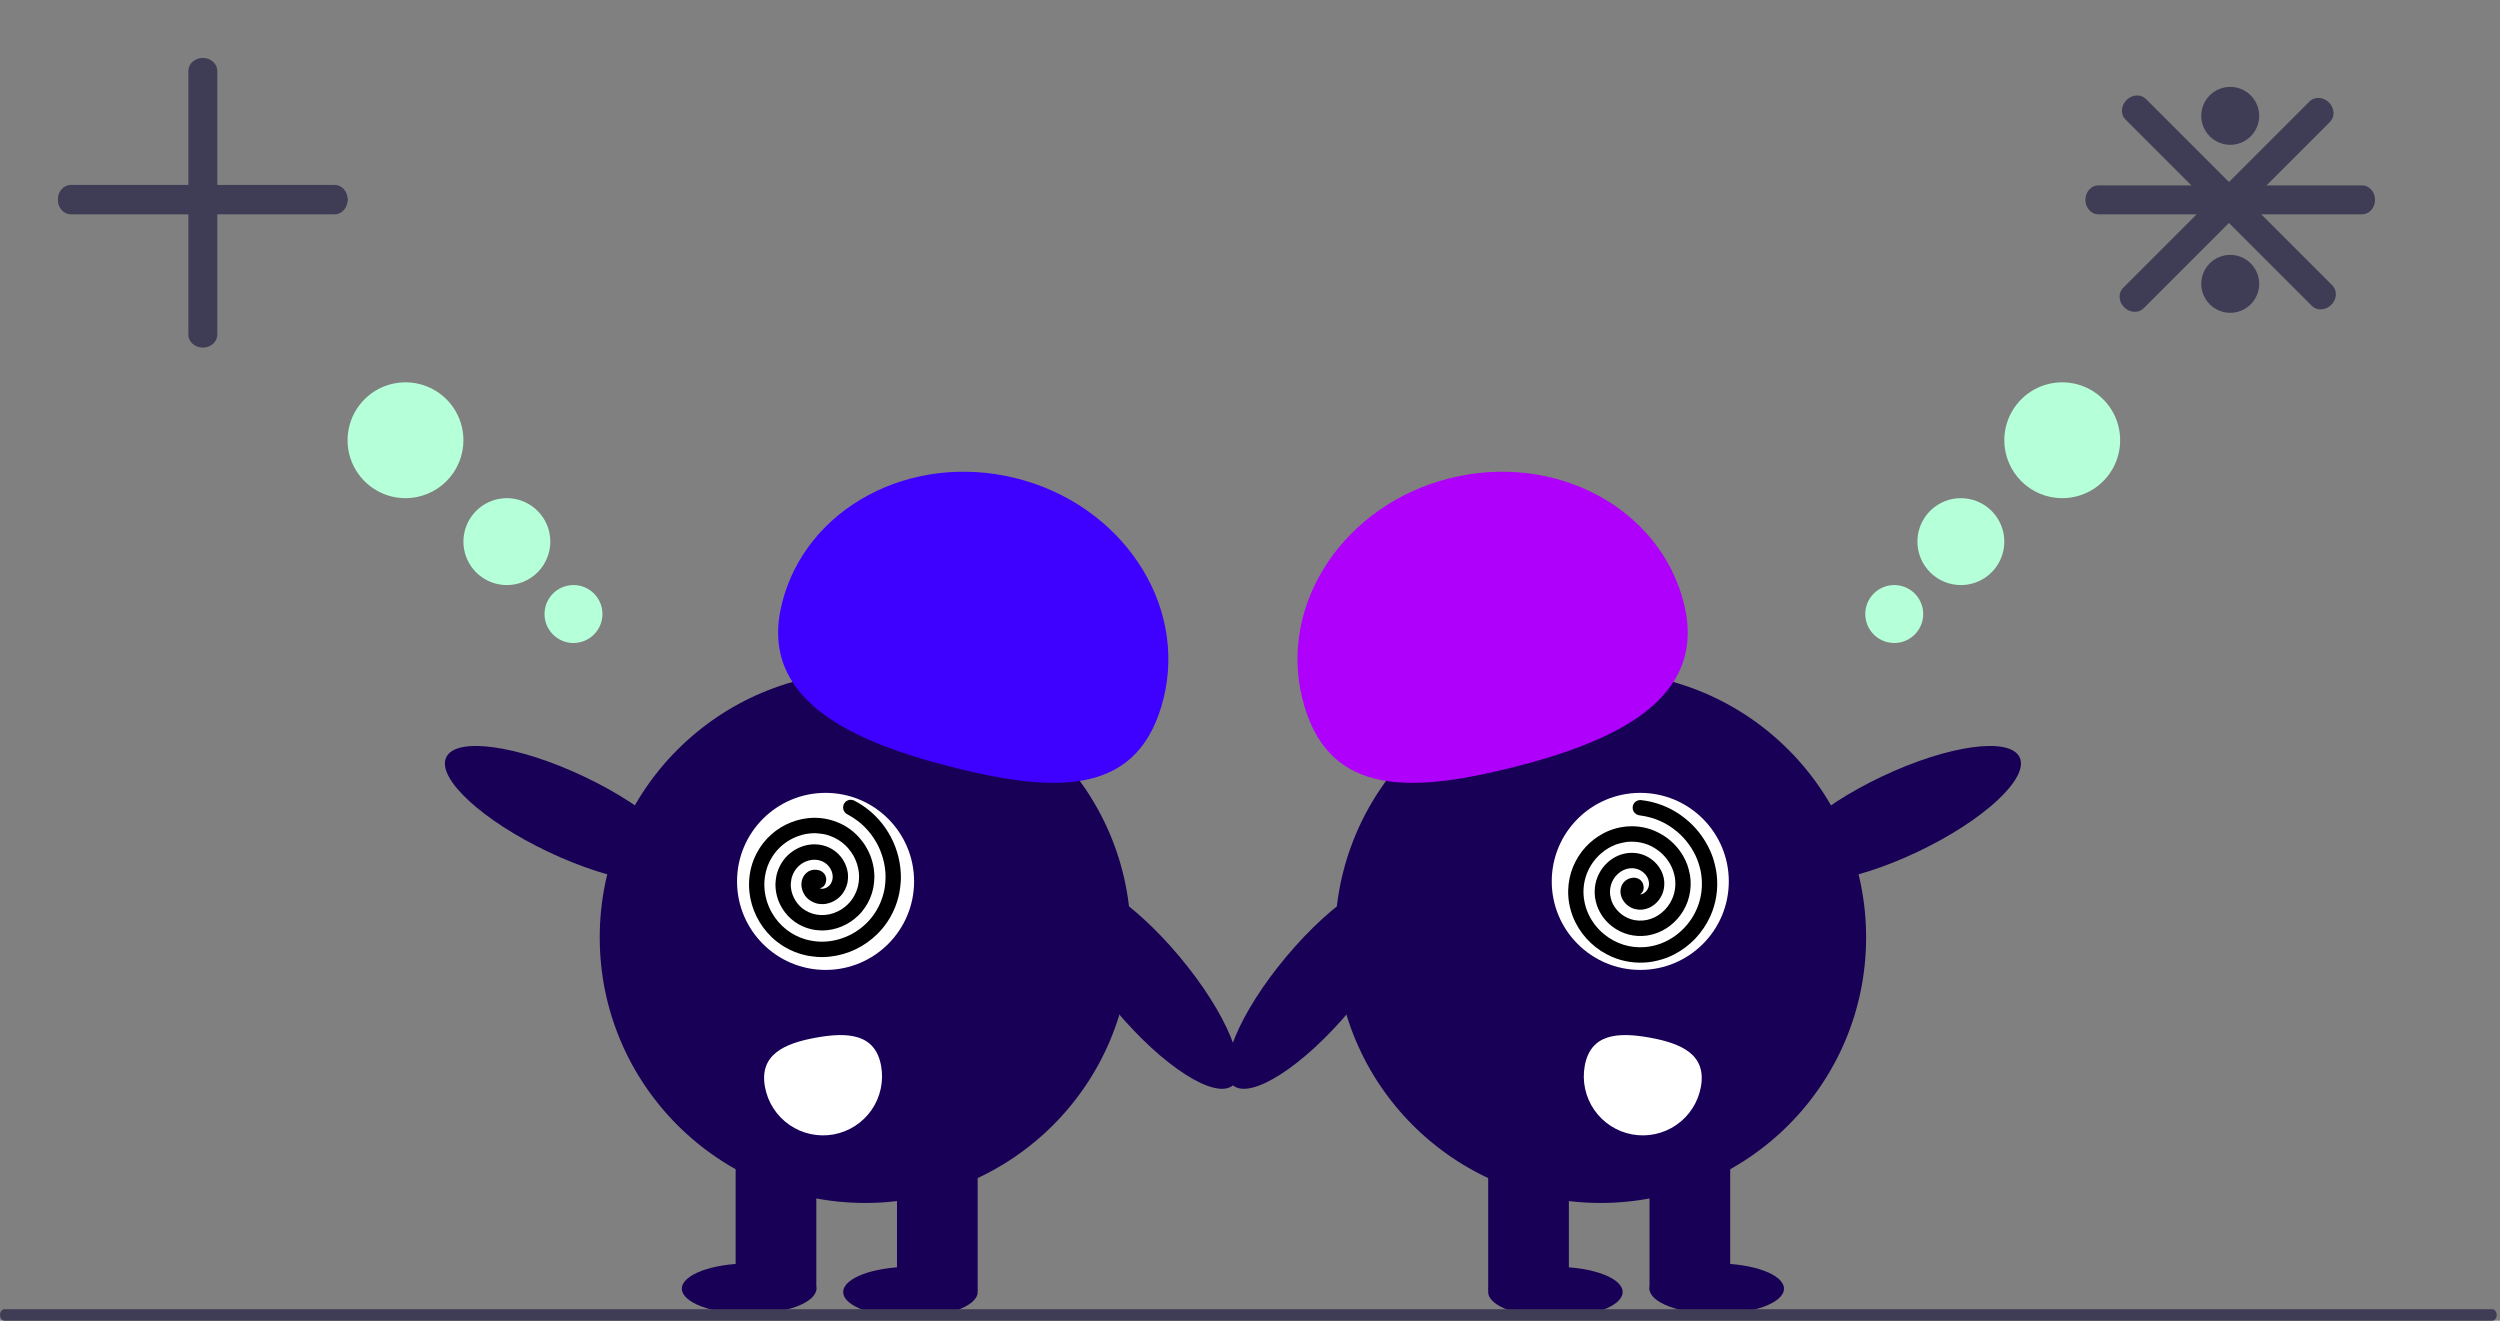 <svg className="second" viewBox="0 0 530 280" fill="none" xmlns="http://www.w3.org/2000/svg">
<rect x="0" y="0" width="530" height="280" fill="#808080" stroke="none"/>
<g id="Math 2">
<g id="Bubles1">
<path id="Path 682" d="M85.965 105.614C83.536 105.614 81.162 104.894 79.142 103.544C77.123 102.195 75.549 100.277 74.619 98.033C73.69 95.789 73.446 93.32 73.92 90.938C74.394 88.555 75.564 86.367 77.281 84.65C78.998 82.932 81.186 81.763 83.569 81.289C85.951 80.815 88.42 81.058 90.664 81.987C92.908 82.917 94.826 84.491 96.176 86.51C97.525 88.53 98.246 90.904 98.246 93.333V93.333C98.242 96.589 96.947 99.71 94.645 102.013C92.342 104.315 89.221 105.61 85.965 105.614V105.614Z" fill="#B5FFD9"/>
<path id="Path 684" d="M121.579 136.316C120.365 136.316 119.177 135.956 118.168 135.281C117.158 134.606 116.371 133.647 115.906 132.525C115.441 131.403 115.32 130.169 115.557 128.978C115.793 127.787 116.378 126.692 117.237 125.834C118.096 124.975 119.19 124.39 120.381 124.153C121.572 123.916 122.807 124.038 123.929 124.502C125.051 124.967 126.01 125.754 126.684 126.764C127.359 127.774 127.719 128.961 127.719 130.175V130.175C127.717 131.803 127.07 133.364 125.919 134.515C124.768 135.666 123.207 136.314 121.579 136.316V136.316Z" fill="#B5FFD9"/>
<path id="Path 683" d="M107.456 124.035C105.634 124.035 103.854 123.495 102.339 122.483C100.824 121.471 99.644 120.032 98.947 118.349C98.25 116.666 98.067 114.814 98.423 113.028C98.778 111.241 99.655 109.6 100.943 108.312C102.231 107.024 103.872 106.147 105.659 105.791C107.446 105.436 109.298 105.618 110.981 106.315C112.664 107.012 114.102 108.193 115.114 109.707C116.126 111.222 116.667 113.002 116.667 114.824V114.824C116.664 117.266 115.693 119.607 113.966 121.334C112.239 123.061 109.898 124.032 107.456 124.035V124.035Z" fill="#B5FFD9"/>
</g>
<g id="Bubles2">
<path id="Path 682_2" d="M437.193 105.614C439.622 105.614 441.996 104.894 444.016 103.544C446.035 102.195 447.609 100.277 448.539 98.033C449.468 95.789 449.712 93.32 449.238 90.938C448.764 88.555 447.594 86.367 445.877 84.65C444.16 82.932 441.971 81.763 439.589 81.289C437.207 80.815 434.738 81.058 432.494 81.987C430.25 82.917 428.332 84.491 426.982 86.51C425.633 88.53 424.912 90.904 424.912 93.333V93.333C424.916 96.589 426.211 99.71 428.513 102.013C430.815 104.315 433.937 105.61 437.193 105.614V105.614Z" fill="#B5FFD9"/>
<path id="Path 684_2" d="M401.579 136.316C402.793 136.316 403.981 135.956 404.99 135.281C406 134.606 406.787 133.647 407.252 132.525C407.717 131.403 407.838 130.169 407.601 128.978C407.364 127.787 406.78 126.692 405.921 125.834C405.062 124.975 403.968 124.39 402.777 124.153C401.586 123.916 400.351 124.038 399.229 124.502C398.107 124.967 397.148 125.754 396.474 126.764C395.799 127.774 395.439 128.961 395.439 130.175V130.175C395.44 131.803 396.088 133.364 397.239 134.515C398.39 135.666 399.951 136.314 401.579 136.316V136.316Z" fill="#B5FFD9"/>
<path id="Path 683_2" d="M415.702 124.035C417.523 124.035 419.304 123.495 420.819 122.483C422.333 121.471 423.514 120.032 424.211 118.349C424.908 116.666 425.091 114.814 424.735 113.028C424.38 111.241 423.503 109.6 422.215 108.312C420.927 107.024 419.286 106.147 417.499 105.791C415.712 105.436 413.86 105.618 412.177 106.315C410.494 107.012 409.056 108.193 408.044 109.707C407.032 111.222 406.491 113.002 406.491 114.824V114.824C406.494 117.266 407.465 119.607 409.192 121.334C410.919 123.061 413.26 124.032 415.702 124.035V124.035Z" fill="#B5FFD9"/>
</g>
<g id="Pj1">
<path id="Vector" d="M145.463 184.675C147.554 180.266 137.863 171.291 123.818 164.63C109.773 157.968 96.691 156.142 94.6 160.552C92.509 164.961 102.2 173.935 116.245 180.597C130.29 187.258 143.371 189.084 145.463 184.675Z" fill="#170055"/>
<path id="Vector_2" d="M261.38 230.089C265.121 226.956 260.065 214.755 250.085 202.836C240.106 190.917 228.983 183.794 225.241 186.927C221.5 190.06 226.556 202.262 236.536 214.181C246.515 226.099 257.638 233.222 261.38 230.089Z" fill="#170055"/>
<path id="Vector_3" d="M183.436 255.027C214.526 255.027 239.729 229.824 239.729 198.734C239.729 167.644 214.526 142.441 183.436 142.441C152.346 142.441 127.143 167.644 127.143 198.734C127.143 229.824 152.346 255.027 183.436 255.027Z" fill="#170055"/>
<path id="Vector_4" d="M175.02 205.624C185.386 205.624 193.788 197.221 193.788 186.855C193.788 176.49 185.386 168.087 175.02 168.087C164.655 168.087 156.252 176.49 156.252 186.855C156.252 197.221 164.655 205.624 175.02 205.624Z" fill="white"/>
<g id="Eye 1">
<path id="Vector_5" d="M180.207 169.555C179.878 169.586 179.477 169.765 179.253 169.977C178.879 170.334 178.683 170.871 178.747 171.375C178.785 171.682 178.875 171.9 179.074 172.158C179.277 172.423 179.36 172.487 179.843 172.752C182.431 174.163 184.408 176.123 185.845 178.694C187.009 180.778 187.697 183.294 187.739 185.643C187.758 186.539 187.645 187.848 187.482 188.649C186.676 192.614 184.331 195.874 180.858 197.861C178.831 199.017 176.524 199.636 174.23 199.639C173.121 199.64 171.807 199.453 170.761 199.144C167.731 198.252 165.227 196.268 163.641 193.501C162.616 191.713 162.055 189.649 162.036 187.593C162.026 186.438 162.235 185.107 162.595 184.02C163.653 180.837 166.073 178.371 169.248 177.241C170.401 176.83 171.483 176.644 172.826 176.63C173.224 176.627 174.726 176.826 175.12 176.936C177.666 177.645 179.579 179.102 180.882 181.329C181.611 182.576 182.07 184.147 182.119 185.583C182.151 186.479 182.021 187.507 181.773 188.319C181.113 190.489 179.652 192.213 177.632 193.206C175.337 194.336 172.748 194.253 170.692 192.982C169.053 191.972 167.919 190.181 167.683 188.245C167.619 187.717 167.622 187.485 167.702 186.855C167.785 186.204 167.84 185.978 168.053 185.456C168.769 183.689 170.397 182.456 172.251 182.279C174.108 182.103 175.774 183.132 176.352 184.809C176.638 185.644 176.596 186.458 176.227 187.174C175.852 187.903 175.071 188.403 174.294 188.417C174.117 188.418 173.81 188.363 173.819 188.332C173.82 188.324 173.921 188.284 174.044 188.243C174.35 188.14 174.625 187.926 174.807 187.647C174.996 187.36 175.06 187.189 175.124 186.793C175.178 186.47 175.178 186.433 175.138 186.162C175.02 185.387 174.485 184.778 173.677 184.506C173.421 184.42 172.867 184.358 172.592 184.382C172.16 184.418 171.793 184.521 171.467 184.696C171.255 184.809 170.857 185.128 170.689 185.32C169.663 186.491 169.628 188.289 170.607 189.776C171.125 190.565 171.992 191.19 172.975 191.489C173.267 191.58 173.369 191.598 173.822 191.642C174.507 191.708 174.924 191.675 175.61 191.498C176.716 191.212 177.81 190.489 178.536 189.564C179.041 188.922 179.43 188.106 179.629 187.277C179.776 186.67 179.823 185.773 179.746 185.126C179.492 183.075 178.273 181.171 176.518 180.088C175.28 179.326 173.843 178.95 172.364 179.003C170.666 179.065 168.943 179.724 167.552 180.846C166.094 182.021 165.106 183.606 164.625 185.539C164.535 185.892 164.398 186.967 164.394 187.331C164.377 189.23 164.848 190.955 165.827 192.561C167.199 194.813 169.397 196.392 172.007 197.002C172.685 197.161 173.716 197.268 174.454 197.257C177.191 197.217 179.92 196.071 181.935 194.112C182.539 193.528 182.929 193.061 183.409 192.348C184.26 191.088 184.803 189.799 185.13 188.275C185.243 187.74 185.374 186.482 185.372 185.957C185.357 183.516 184.709 181.297 183.404 179.216C182.952 178.494 182.188 177.559 181.519 176.906C178.864 174.306 175.024 173.022 171.217 173.459C167.938 173.837 164.907 175.36 162.613 177.786C161.454 179.01 160.476 180.542 159.822 182.157C158.955 184.301 158.622 186.73 158.873 189.092C159.253 192.704 160.937 196.126 163.572 198.652C165.445 200.446 167.745 201.729 170.268 202.388C171.032 202.589 171.331 202.644 172.26 202.762C173.645 202.938 174.614 202.949 175.96 202.804C179.767 202.392 183.328 200.676 186.086 197.923C188.184 195.829 189.71 193.134 190.449 190.218C190.646 189.445 190.72 189.058 190.838 188.125C190.987 186.956 191.021 186.127 190.962 185.035C190.639 178.961 187.276 173.363 182.098 170.286C181.724 170.062 181.201 169.775 180.989 169.676C180.821 169.598 180.413 169.536 180.207 169.555Z" fill="black"/>
</g>
<path id="Vector_6" d="M207.263 242.913H190.161V273.554H207.263V242.913Z" fill="#170055"/>
<path id="Vector_7" d="M173.06 242.913H155.958V273.554H173.06V242.913Z" fill="#170055"/>
<path id="Vector_8" d="M193.012 279.254C200.882 279.254 207.263 276.861 207.263 273.91C207.263 270.958 200.882 268.566 193.012 268.566C185.141 268.566 178.76 270.958 178.76 273.91C178.76 276.861 185.141 279.254 193.012 279.254Z" fill="#170055"/>
<path id="Vector_9" d="M158.808 278.542C166.679 278.542 173.06 276.149 173.06 273.197C173.06 270.246 166.679 267.853 158.808 267.853C150.937 267.853 144.557 270.246 144.557 273.197C144.557 276.149 150.937 278.542 158.808 278.542Z" fill="#170055"/>
<path id="Vector_10" d="M165.761 127.972C170.787 107.729 192.975 95.816 215.319 101.364C237.663 106.912 251.701 127.82 246.674 148.063C241.648 168.306 224.971 168.372 202.628 162.823C180.284 157.275 160.734 148.215 165.761 127.972Z" fill="#3E00FF"/>
<path id="Vector_11" d="M186.794 225.958C187.385 229.221 186.657 232.586 184.768 235.313C182.88 238.039 179.986 239.905 176.723 240.499C173.46 241.093 170.095 240.367 167.367 238.481C164.639 236.594 162.771 233.702 162.174 230.44V230.44L162.17 230.415C160.939 223.616 166.196 221.209 172.996 219.979C179.796 218.748 185.563 219.158 186.794 225.958Z" fill="white"/>
</g>
<g id="Pj2">
<path id="Vector_12" d="M406.514 180.597C420.56 173.935 430.25 164.961 428.159 160.552C426.068 156.142 412.987 157.968 398.941 164.63C384.896 171.291 375.205 180.266 377.297 184.675C379.388 189.084 392.469 187.258 406.514 180.597Z" fill="#170055"/>
<path id="Vector_13" d="M286.224 214.181C296.203 202.262 301.259 190.06 297.518 186.927C293.776 183.794 282.653 190.917 272.674 202.836C262.694 214.755 257.638 226.956 261.38 230.089C265.121 233.222 276.244 226.099 286.224 214.181Z" fill="#170055"/>
<path id="Vector_14" d="M339.323 255.027C370.413 255.027 395.616 229.824 395.616 198.734C395.616 167.644 370.413 142.441 339.323 142.441C308.233 142.441 283.03 167.644 283.03 198.734C283.03 229.824 308.233 255.027 339.323 255.027Z" fill="#170055"/>
<path id="Vector_15" d="M347.739 205.624C358.104 205.624 366.507 197.221 366.507 186.855C366.507 176.49 358.104 168.087 347.739 168.087C337.374 168.087 328.971 176.49 328.971 186.855C328.971 197.221 337.374 205.624 347.739 205.624Z" fill="white"/>
<g id="Eye 2">
<path id="Vector_16" d="M347.025 169.774C346.729 169.919 346.417 170.23 346.283 170.508C346.061 170.974 346.068 171.546 346.307 171.994C346.452 172.268 346.613 172.439 346.891 172.61C347.175 172.785 347.275 172.815 347.821 172.891C350.742 173.29 353.286 174.419 355.544 176.311C357.372 177.846 358.91 179.953 359.784 182.133C360.121 182.964 360.48 184.227 360.612 185.034C361.269 189.027 360.236 192.907 357.696 195.999C356.213 197.8 354.276 199.199 352.134 200.017C351.097 200.412 349.802 200.706 348.715 200.788C345.566 201.032 342.52 200.067 340.054 198.045C338.46 196.738 337.202 195.009 336.454 193.094C336.034 192.017 335.756 190.699 335.706 189.555C335.563 186.204 336.948 183.039 339.514 180.854C340.446 180.06 341.391 179.501 342.641 179.011C343.012 178.867 344.487 178.519 344.894 178.481C347.526 178.239 349.832 178.92 351.841 180.539C352.966 181.445 353.953 182.751 354.51 184.076C354.859 184.901 355.102 185.908 355.16 186.755C355.314 189.019 354.561 191.149 353.027 192.795C351.283 194.667 348.834 195.51 346.46 195.053C344.569 194.692 342.872 193.421 341.963 191.695C341.716 191.225 341.636 191.006 341.487 190.389C341.333 189.752 341.305 189.521 341.318 188.957C341.359 187.051 342.442 185.319 344.112 184.495C345.785 183.671 347.708 184.04 348.845 185.402C349.409 186.08 349.658 186.856 349.569 187.657C349.477 188.471 348.925 189.217 348.203 189.506C348.039 189.57 347.732 189.628 347.73 189.595C347.728 189.588 347.808 189.514 347.908 189.432C348.158 189.227 348.339 188.929 348.41 188.603C348.484 188.268 348.483 188.085 348.402 187.692C348.338 187.372 348.324 187.337 348.191 187.099C347.805 186.416 347.088 186.037 346.237 186.07C345.967 186.081 345.426 186.219 345.178 186.339C344.788 186.527 344.481 186.754 344.238 187.034C344.08 187.214 343.822 187.653 343.733 187.893C343.19 189.352 343.797 191.045 345.241 192.087C346.005 192.64 347.038 192.916 348.063 192.846C348.368 192.827 348.47 192.808 348.909 192.688C349.572 192.506 349.951 192.327 350.529 191.917C351.461 191.258 352.227 190.193 352.576 189.07C352.82 188.29 352.894 187.39 352.785 186.544C352.706 185.924 352.432 185.069 352.129 184.492C351.163 182.665 349.347 181.319 347.322 180.931C345.893 180.658 344.416 180.818 343.053 181.393C341.488 182.055 340.112 183.283 339.211 184.826C338.265 186.443 337.905 188.276 338.143 190.254C338.184 190.616 338.439 191.669 338.565 192.01C339.223 193.791 340.277 195.237 341.763 196.389C343.846 198.007 346.462 198.7 349.118 198.343C349.808 198.25 350.81 197.984 351.496 197.712C354.04 196.701 356.184 194.659 357.37 192.113C357.727 191.352 357.926 190.776 358.121 189.94C358.468 188.459 358.517 187.062 358.281 185.521C358.197 184.981 357.872 183.758 357.683 183.268C356.802 180.992 355.407 179.148 353.447 177.667C352.768 177.154 351.722 176.551 350.865 176.179C347.459 174.692 343.413 174.857 340.01 176.619C337.079 178.138 334.788 180.639 333.506 183.722C332.858 185.278 332.488 187.058 332.452 188.8C332.403 191.112 332.956 193.501 334.03 195.619C335.67 198.86 338.46 201.46 341.821 202.884C344.209 203.895 346.815 204.277 349.408 203.995C350.193 203.912 350.492 203.856 351.402 203.637C352.76 203.309 353.669 202.975 354.876 202.361C358.287 200.622 361.006 197.752 362.605 194.199C363.821 191.495 364.29 188.434 363.944 185.446C363.853 184.654 363.784 184.266 363.563 183.352C363.287 182.205 363.023 181.419 362.581 180.419C360.12 174.857 354.985 170.82 349.052 169.785C348.623 169.708 348.032 169.627 347.799 169.609C347.614 169.596 347.21 169.683 347.025 169.774Z" fill="black"/>
</g>
<path id="Vector_17" d="M332.598 242.913H315.496V273.554H332.598V242.913Z" fill="#170055"/>
<path id="Vector_18" d="M366.801 242.913H349.7V273.554H366.801V242.913Z" fill="#170055"/>
<path id="Vector_19" d="M329.748 279.254C337.619 279.254 343.999 276.861 343.999 273.91C343.999 270.958 337.619 268.566 329.748 268.566C321.877 268.566 315.496 270.958 315.496 273.91C315.496 276.861 321.877 279.254 329.748 279.254Z" fill="#170055"/>
<path id="Vector_20" d="M363.951 278.542C371.822 278.542 378.202 276.149 378.202 273.197C378.202 270.246 371.822 267.853 363.951 267.853C356.08 267.853 349.7 270.246 349.7 273.197C349.7 276.149 356.08 278.542 363.951 278.542Z" fill="#170055"/>
<path id="Vector_21" d="M356.999 127.972C351.972 107.729 329.784 95.816 307.44 101.364C285.097 106.912 271.058 127.82 276.085 148.063C281.112 168.306 297.788 168.372 320.132 162.823C342.475 157.275 362.025 148.215 356.999 127.972Z" fill="#AE00FB"/>
<path id="Vector_22" d="M335.965 225.958C335.374 229.221 336.102 232.586 337.991 235.313C339.879 238.039 342.773 239.905 346.036 240.499C349.299 241.093 352.664 240.367 355.393 238.481C358.121 236.594 359.988 233.702 360.585 230.44V230.44L360.589 230.415C361.82 223.616 356.563 221.209 349.763 219.979C342.964 218.748 337.196 219.158 335.965 225.958Z" fill="white"/>
</g>
<path id="Floor" d="M528.328 280H0.967C0.71 279.999 0.464 279.869 0.283 279.639C0.102 279.409 0 279.097 0 278.772C0 278.447 0.102 278.135 0.283 277.905C0.464 277.675 0.71 277.545 0.967 277.544H528.328C528.585 277.544 528.832 277.673 529.014 277.904C529.196 278.134 529.298 278.446 529.298 278.772C529.298 279.098 529.196 279.41 529.014 279.64C528.832 279.871 528.585 280 528.328 280V280Z" fill="#3F3D56"/>
<g id="Sum">
<path id="Path 681" d="M15.032 39.2C14.302 39.201 13.602 39.526 13.086 40.101C12.57 40.677 12.281 41.457 12.281 42.27C12.281 43.084 12.57 43.864 13.086 44.439C13.602 45.015 14.302 45.339 15.032 45.34H70.933C71.663 45.339 72.363 45.015 72.879 44.439C73.394 43.864 73.684 43.084 73.684 42.27C73.684 41.457 73.394 40.677 72.879 40.101C72.363 39.526 71.663 39.201 70.933 39.2H15.032Z" fill="#3F3D56"/>
<path id="Path 682_3" d="M39.928 70.938C39.928 71.668 40.251 72.369 40.827 72.886C41.403 73.403 42.184 73.693 42.998 73.693C43.812 73.693 44.593 73.403 45.169 72.886C45.745 72.369 46.068 71.668 46.068 70.938L46.068 15.036C46.068 14.306 45.745 13.605 45.169 13.088C44.593 12.571 43.812 12.281 42.998 12.281C42.184 12.281 41.403 12.571 40.827 13.088C40.251 13.605 39.928 14.306 39.928 15.036L39.928 70.938Z" fill="#3F3D56"/>
</g>
<g id="Subs">
<path id="Path 681_2" d="M15.032 39.298C14.302 39.3 13.602 39.624 13.086 40.199C12.57 40.775 12.281 41.555 12.281 42.368C12.281 43.182 12.57 43.962 13.086 44.538C13.602 45.113 14.302 45.437 15.032 45.439H70.933C71.663 45.437 72.363 45.113 72.879 44.538C73.394 43.962 73.684 43.182 73.684 42.368C73.684 41.555 73.394 40.775 72.879 40.199C72.363 39.624 71.663 39.3 70.933 39.298H15.032Z" fill="#3F3D56"/>
</g>
<g id="Div">
<path id="Path 681_3" d="M444.857 39.298C444.126 39.3 443.427 39.624 442.911 40.199C442.395 40.775 442.105 41.555 442.105 42.368C442.105 43.182 442.395 43.962 442.911 44.538C443.427 45.113 444.126 45.437 444.857 45.439H500.758C501.488 45.437 502.187 45.113 502.703 44.538C503.219 43.962 503.509 43.182 503.509 42.368C503.509 41.555 503.219 40.775 502.703 40.199C502.187 39.624 501.488 39.3 500.758 39.298H444.857Z" fill="#3F3D56"/>
<path id="Path 684_3" d="M472.807 30.702C474.021 30.702 475.209 30.342 476.218 29.667C477.228 28.992 478.015 28.033 478.48 26.911C478.945 25.789 479.066 24.555 478.829 23.364C478.593 22.172 478.008 21.078 477.149 20.22C476.29 19.361 475.196 18.776 474.005 18.539C472.814 18.302 471.579 18.424 470.457 18.888C469.335 19.353 468.376 20.14 467.702 21.15C467.027 22.16 466.667 23.347 466.667 24.561V24.561C466.669 26.189 467.316 27.75 468.467 28.901C469.618 30.052 471.179 30.7 472.807 30.702V30.702Z" fill="#3F3D56"/>
<path id="Path 685" d="M472.807 66.316C474.021 66.316 475.209 65.956 476.218 65.281C477.228 64.606 478.015 63.647 478.48 62.525C478.945 61.403 479.066 60.169 478.829 58.978C478.593 57.786 478.008 56.692 477.149 55.834C476.29 54.975 475.196 54.39 474.005 54.153C472.814 53.916 471.579 54.038 470.457 54.502C469.335 54.967 468.376 55.754 467.702 56.764C467.027 57.774 466.667 58.961 466.667 60.175V60.175C466.669 61.803 467.316 63.364 468.467 64.515C469.618 65.666 471.179 66.314 472.807 66.316V66.316Z" fill="#3F3D56"/>
</g>
<g id="Mul">
<path id="Path 681_4" d="M454.932 20.98C454.415 20.465 453.691 20.199 452.919 20.242C452.147 20.284 451.391 20.631 450.816 21.206C450.241 21.781 449.894 22.538 449.852 23.309C449.809 24.081 450.075 24.805 450.59 25.322L490.118 64.85C490.635 65.365 491.359 65.631 492.131 65.589C492.903 65.547 493.659 65.2 494.235 64.625C494.81 64.049 495.157 63.293 495.199 62.521C495.241 61.749 494.975 61.026 494.46 60.508L454.932 20.98Z" fill="#3F3D56"/>
<path id="Path 682_4" d="M450.094 61.026C449.578 61.543 449.311 62.267 449.352 63.04C449.394 63.812 449.741 64.57 450.317 65.145C450.892 65.721 451.65 66.068 452.423 66.11C453.195 66.151 453.919 65.885 454.436 65.368L493.964 25.84C494.481 25.323 494.748 24.599 494.706 23.826C494.665 23.054 494.318 22.296 493.742 21.72C493.166 21.145 492.409 20.798 491.636 20.756C490.863 20.714 490.139 20.981 489.622 21.498L450.094 61.026Z" fill="#3F3D56"/>
</g>
</g>
</svg>
